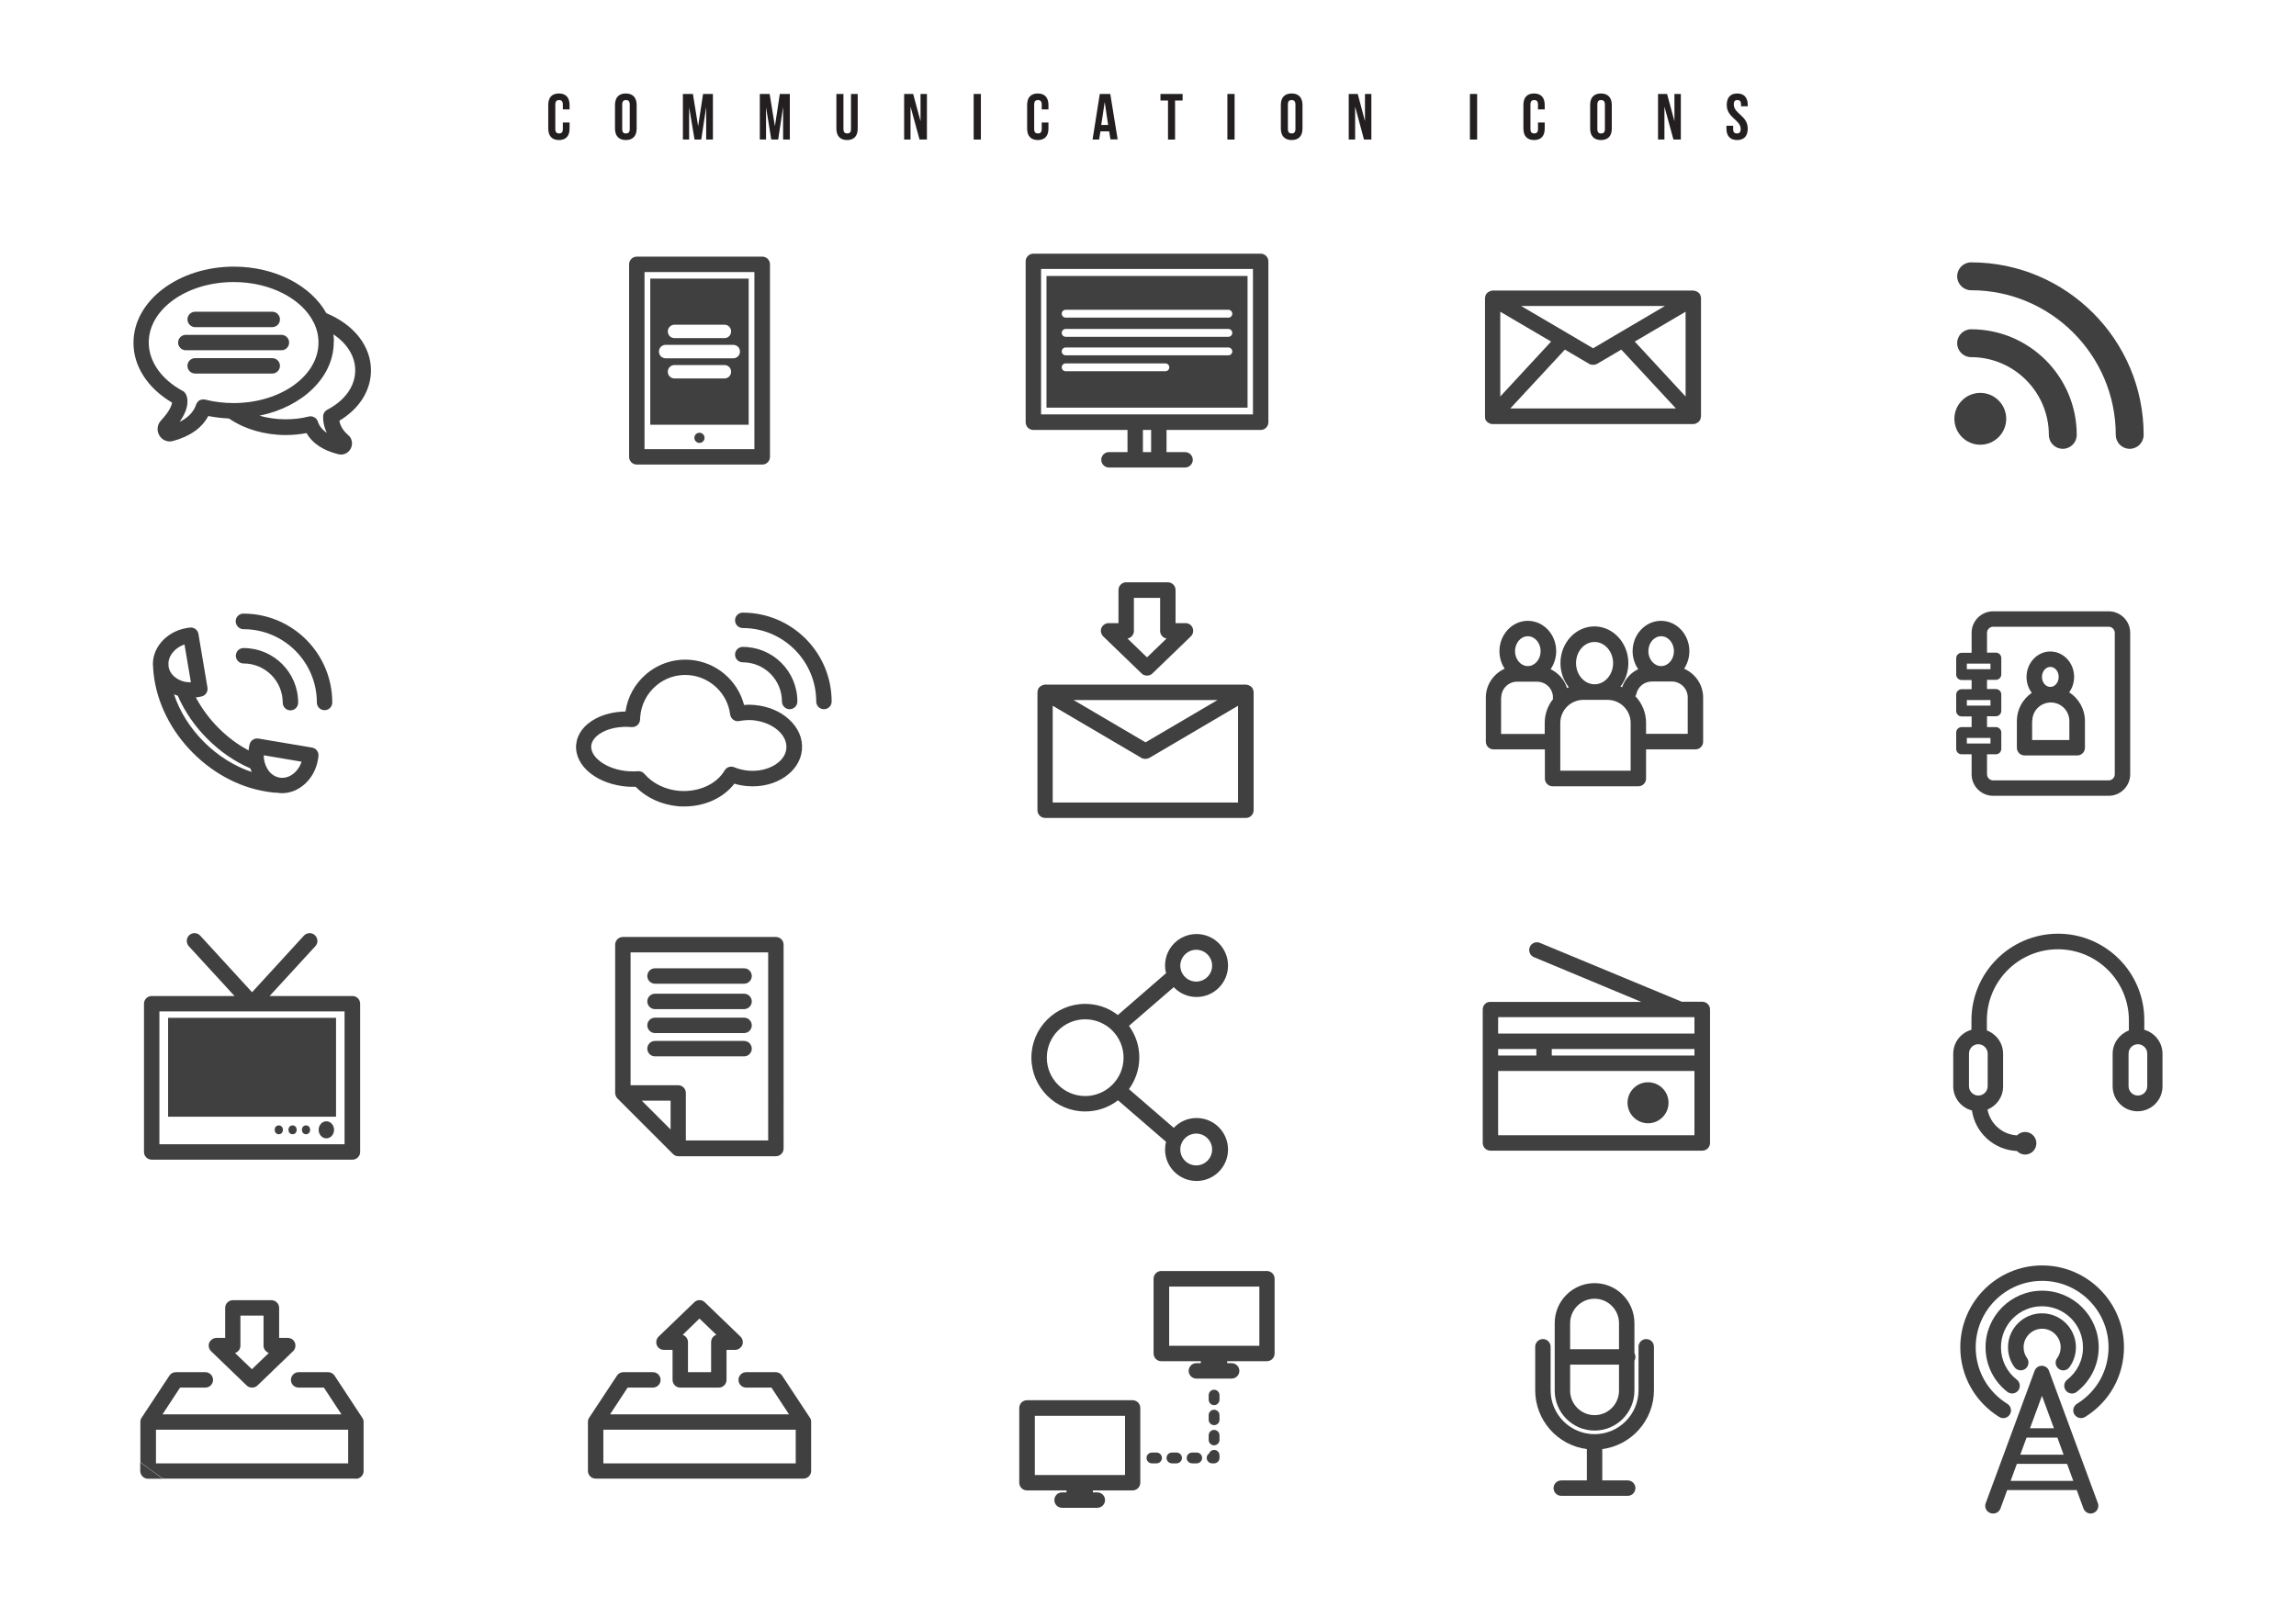 <?xml version="1.0" encoding="utf-8"?>
<!-- Generator: Adobe Illustrator 19.0.0, SVG Export Plug-In . SVG Version: 6.00 Build 0)  -->
<svg version="1.1" id="Layer_1" xmlns="http://www.w3.org/2000/svg" xmlns:xlink="http://www.w3.org/1999/xlink" x="0px" y="0px"
	 width="1400px" height="980px" viewBox="0 0 1400 980" enable-background="new 0 0 1400 980" xml:space="preserve">
<g id="XMLID_78_">
	<g id="XMLID_77_">
		<g id="XMLID_3_">
			<path id="XMLID_179_" fill="#404041" d="M104.9,245.5c-0.2,1.7-1.4,5.2-6.7,10.9c-2.4,2.5-2.8,6.2-1,9.2c1.4,2.3,3.8,3.6,6.3,3.6
				c0.7,0,1.4-0.1,2.1-0.3c10.3-2.8,17.6-8,21.4-15.2c4.1,0.8,8.3,1.3,12.6,1.5c9.5,6.5,21.8,10.1,34.7,10.1c4.3,0,8.5-0.4,12.6-1.2
				c3.5,6.2,10.1,10.6,19.4,12.9c0.5,0.1,1.1,0.2,1.6,0.2c2.5,0,4.8-1.4,6-3.7c1.4-2.8,0.8-6.2-1.6-8.2c-3.8-3.2-5-6.6-5.4-8.7
				c12.3-7.4,19.3-18.5,19.3-30.8c0-14.7-10.4-27.9-27.2-34.8c-9.3-16.7-31.1-28.4-56.4-28.4c-33.7,0-61.2,20.8-61.2,46.4
				C81.3,223.3,90.1,236.8,104.9,245.5z M203.3,203.9c8.4,5.6,13.3,13.5,13.3,21.9c0,9.6-6.1,18.3-16.9,24c-0.1,0-0.1,0.1-0.2,0.1
				c-0.2,0.1-0.4,0.2-0.5,0.3c-0.1,0.1-0.2,0.2-0.3,0.3c-0.1,0.1-0.2,0.2-0.4,0.4c-0.1,0.1-0.2,0.2-0.3,0.3
				c-0.1,0.1-0.2,0.3-0.3,0.4c-0.1,0.1-0.1,0.3-0.2,0.4c-0.1,0.1-0.1,0.3-0.2,0.4c-0.1,0.2-0.1,0.4-0.1,0.5c0,0.1-0.1,0.2-0.1,0.3
				c0,0,0,0.1,0,0.1c0,0,0,0,0,0c-0.1,0.8-0.4,5.4,2.2,10.7c-2.5-1.7-4.5-3.9-5.5-6.9c0-0.1-0.1-0.2-0.1-0.3
				c-0.1-0.2-0.1-0.3-0.2-0.4c-0.1-0.1-0.2-0.3-0.2-0.4c-0.1-0.1-0.2-0.3-0.3-0.4c-0.1-0.1-0.2-0.2-0.3-0.3
				c-0.1-0.1-0.2-0.2-0.3-0.3c-0.1-0.1-0.3-0.2-0.4-0.3c-0.1-0.1-0.2-0.2-0.4-0.2c-0.1-0.1-0.3-0.1-0.4-0.2
				c-0.1-0.1-0.3-0.1-0.4-0.2c-0.2-0.1-0.3-0.1-0.5-0.1c-0.1,0-0.3-0.1-0.4-0.1c-0.2,0-0.3,0-0.5,0c-0.1,0-0.3,0-0.4,0
				c-0.2,0-0.3,0-0.5,0.1c-0.1,0-0.2,0-0.3,0c-4.5,1.2-9.3,1.7-14.2,1.7c-5.5,0-10.9-0.8-15.8-2.2c26.1-5.3,45.3-23.4,45.3-44.8
				C203.7,207.2,203.5,205.5,203.3,203.9z M142.5,172c22.5,0,41.7,10.3,48.8,24.7c0,0,0,0,0,0c1.9,3.8,2.9,7.9,2.9,12.2
				c0,20.4-23.2,36.9-51.8,36.9c-5.9,0-11.7-0.7-17.2-2.1c-0.1,0-0.2,0-0.3,0c-0.2,0-0.3-0.1-0.5-0.1c-0.1,0-0.3,0-0.4,0
				c-0.2,0-0.3,0-0.5,0c-0.1,0-0.3,0-0.4,0.1c-0.2,0-0.3,0.1-0.5,0.1c-0.1,0-0.2,0.1-0.4,0.1c-0.2,0.1-0.3,0.1-0.5,0.2
				c-0.1,0.1-0.2,0.1-0.3,0.2c-0.1,0.1-0.3,0.2-0.4,0.3c-0.1,0.1-0.2,0.2-0.3,0.3c-0.1,0.1-0.2,0.2-0.3,0.4
				c-0.1,0.1-0.2,0.2-0.2,0.3c-0.1,0.1-0.2,0.3-0.3,0.4c-0.1,0.1-0.1,0.3-0.2,0.4c0,0.1-0.1,0.2-0.1,0.3c-1.5,4.5-4.9,8-10.1,10.6
				c6.9-9.7,4.6-15.6,3.8-17l0,0c0,0,0-0.1-0.1-0.1c-0.1-0.1-0.1-0.2-0.2-0.3c-0.1-0.1-0.2-0.3-0.3-0.4c-0.1-0.1-0.2-0.2-0.3-0.4
				c-0.1-0.1-0.2-0.2-0.3-0.3c-0.2-0.1-0.3-0.2-0.5-0.3c-0.1,0-0.1-0.1-0.2-0.1c-13-7-20.7-18-20.7-29.5
				C90.7,188.5,113.9,172,142.5,172z"/>
			<path id="XMLID_11_" fill="#404041" d="M119,199.5h47c2.6,0,4.7-2.1,4.7-4.7c0-2.6-2.1-4.7-4.7-4.7h-47c-2.6,0-4.7,2.1-4.7,4.7
				C114.3,197.3,116.4,199.5,119,199.5z"/>
			<path id="XMLID_14_" fill="#404041" d="M119,227.8h47c2.6,0,4.7-2.1,4.7-4.7c0-2.6-2.1-4.7-4.7-4.7h-47c-2.6,0-4.7,2.1-4.7,4.7
				C114.3,225.7,116.4,227.8,119,227.8z"/>
			<path id="XMLID_16_" fill="#404041" d="M113.3,213.6h58.3c2.6,0,4.7-2.1,4.7-4.7c0-2.6-2.1-4.7-4.7-4.7h-58.3
				c-2.6,0-4.7,2.1-4.7,4.7C108.6,211.5,110.7,213.6,113.3,213.6z"/>
		</g>
		<g id="XMLID_6_">
			<path id="XMLID_30_" fill="#404041" d="M464.8,283.3c2.6,0,4.7-2.1,4.7-4.7V161.2c0-2.6-2.1-4.7-4.7-4.7h-76.5
				c-2.6,0-4.7,2.1-4.7,4.7v117.4c0,2.6,2.1,4.7,4.7,4.7H464.8z M393,165.9h67v108h-67V165.9z"/>
			<path id="XMLID_176_" fill="#404041" d="M396.5,169.9V259h60v-89.1H396.5z M411.3,198h30.4c2.3,0,4.1,1.8,4.1,4.1
				c0,2.3-1.8,4.1-4.1,4.1h-30.4c-2.3,0-4.1-1.8-4.1-4.1C407.2,199.8,409.1,198,411.3,198z M441.7,230.8h-30.4
				c-2.3,0-4.1-1.8-4.1-4.1c0-2.3,1.8-4.1,4.1-4.1h30.4c2.3,0,4.1,1.8,4.1,4.1C445.8,229,444,230.8,441.7,230.8z M447.1,218.5h-41.2
				c-2.3,0-4.1-1.8-4.1-4.1c0-2.3,1.8-4.1,4.1-4.1h41.2c2.3,0,4.1,1.8,4.1,4.1C451.2,216.7,449.4,218.5,447.1,218.5z"/>
			<circle id="XMLID_22_" fill="#404041" cx="426.5" cy="267" r="3.1"/>
		</g>
		<g id="XMLID_48_">
			<path id="XMLID_185_" fill="#404041" d="M768.7,262.2c2.6,0,4.7-2.1,4.7-4.7v-98.1c0-2.6-2.1-4.7-4.7-4.7H630.1
				c-2.6,0-4.7,2.1-4.7,4.7v98.1c0,2.6,2.1,4.7,4.7,4.7h57.4v13.5h-11.3c-2.6,0-4.7,2.1-4.7,4.7c0,2.6,2.1,4.7,4.7,4.7h16h14.4h16
				c2.6,0,4.7-2.1,4.7-4.7c0-2.6-2.1-4.7-4.7-4.7h-11.3v-13.5H768.7z M701.9,275.7h-5v-13.5h5V275.7z M706.6,252.7h-14.4h-57.4
				v-88.7H764v88.7H706.6z"/>
			<path id="XMLID_187_" fill="#404041" d="M638.1,168.3v80.3h122.6v-80.3H638.1z M710.6,226.4h-60.8c-1.3,0-2.4-1.1-2.4-2.4
				c0-1.3,1.1-2.4,2.4-2.4h60.8c1.3,0,2.4,1.1,2.4,2.4C713,225.3,711.9,226.4,710.6,226.4z M749,216.7h-99.2c-1.3,0-2.4-1.1-2.4-2.4
				s1.1-2.4,2.4-2.4H749c1.3,0,2.4,1.1,2.4,2.4S750.3,216.7,749,216.7z M749,205.4h-99.2c-1.3,0-2.4-1.1-2.4-2.4s1.1-2.4,2.4-2.4
				H749c1.3,0,2.4,1.1,2.4,2.4S750.3,205.4,749,205.4z M749,193.7h-99.2c-1.3,0-2.4-1.1-2.4-2.4c0-1.3,1.1-2.4,2.4-2.4H749
				c1.3,0,2.4,1.1,2.4,2.4C751.4,192.7,750.3,193.7,749,193.7z"/>
		</g>
		<path id="XMLID_191_" fill="#404041" d="M905.5,254.8c0,0.2,0.1,0.3,0.1,0.5c0,0.1,0.1,0.3,0.1,0.4c0.1,0.1,0.1,0.3,0.2,0.4
			c0.1,0.1,0.1,0.3,0.2,0.4c0.1,0.1,0.2,0.2,0.3,0.3c0.1,0.1,0.2,0.3,0.3,0.4c0,0,0,0,0.1,0.1c0.1,0.1,0.2,0.1,0.3,0.2
			c0.1,0.1,0.2,0.2,0.4,0.3c0.1,0.1,0.3,0.2,0.4,0.2c0.1,0.1,0.2,0.1,0.4,0.2c0.2,0.1,0.3,0.1,0.5,0.2c0.1,0,0.2,0.1,0.3,0.1
			c0.3,0.1,0.6,0.1,0.9,0.1h0h0h122.5c0,0,0,0,0,0h0c0.3,0,0.6,0,0.9-0.1c0.1,0,0.2-0.1,0.3-0.1c0.2,0,0.4-0.1,0.5-0.2
			c0.1-0.1,0.2-0.1,0.4-0.2c0.1-0.1,0.3-0.1,0.4-0.2c0.1-0.1,0.2-0.2,0.4-0.3c0.1-0.1,0.2-0.1,0.3-0.2c0,0,0,0,0.1-0.1
			c0.1-0.1,0.2-0.3,0.3-0.4c0.1-0.1,0.2-0.2,0.3-0.3c0.1-0.1,0.2-0.3,0.2-0.4c0.1-0.1,0.2-0.3,0.2-0.4c0.1-0.1,0.1-0.3,0.1-0.4
			c0.1-0.2,0.1-0.3,0.1-0.5c0-0.1,0-0.3,0.1-0.4c0-0.2,0.1-0.4,0.1-0.5c0,0,0-0.1,0-0.1v-71.9c0-0.1,0-0.2,0-0.3
			c0-0.2,0-0.3-0.1-0.5c0-0.1-0.1-0.3-0.1-0.4c0-0.1-0.1-0.3-0.1-0.4c-0.1-0.2-0.1-0.3-0.2-0.5c0-0.1-0.1-0.2-0.1-0.3
			c0,0-0.1-0.1-0.1-0.1c-0.1-0.1-0.2-0.3-0.3-0.4c-0.1-0.1-0.2-0.2-0.3-0.3c-0.1-0.1-0.2-0.2-0.3-0.3c-0.1-0.1-0.2-0.2-0.4-0.3
			c-0.1-0.1-0.3-0.2-0.4-0.2c-0.1-0.1-0.3-0.2-0.4-0.2c-0.1-0.1-0.3-0.1-0.4-0.2c-0.1,0-0.3-0.1-0.4-0.1c-0.1,0-0.3,0-0.4-0.1
			c-0.2,0-0.3,0-0.5-0.1c0,0-0.1,0-0.1,0H910.1c0,0-0.1,0-0.1,0c-0.2,0-0.3,0-0.5,0.1c-0.1,0-0.3,0-0.4,0.1c-0.2,0-0.3,0.1-0.4,0.1
			c-0.1,0-0.3,0.1-0.4,0.2c-0.1,0.1-0.3,0.1-0.4,0.2c-0.1,0.1-0.3,0.1-0.4,0.2c-0.1,0.1-0.2,0.2-0.4,0.3c-0.1,0.1-0.2,0.2-0.3,0.3
			c-0.1,0.1-0.2,0.2-0.3,0.3c-0.1,0.1-0.2,0.3-0.3,0.4c0,0-0.1,0.1-0.1,0.1c0,0.1-0.1,0.2-0.1,0.3c-0.1,0.2-0.2,0.3-0.2,0.5
			c-0.1,0.1-0.1,0.3-0.1,0.4c0,0.1-0.1,0.3-0.1,0.4c0,0.2,0,0.3-0.1,0.5c0,0.1,0,0.2,0,0.3v71.9c0,0,0,0.1,0,0.1
			c0,0.2,0,0.4,0.1,0.5C905.5,254.5,905.5,254.7,905.5,254.8z M920.9,249.1l33.3-35.9l14.8,8.7c0.7,0.4,1.6,0.6,2.4,0.6
			c0.8,0,1.6-0.2,2.4-0.6l14.8-8.7l33.3,35.9H920.9z M1027.8,241.8l-31-33.5l31-18.2V241.8z M1015.2,186.6L987,203.2c0,0,0,0,0,0
			l-15.6,9.2l-15.6-9.2c0,0,0,0,0,0l-28.3-16.6H1015.2z M914.8,190.1l31,18.2l-31,33.5V190.1z"/>
		<g id="XMLID_52_">
			<path id="XMLID_23_" fill="#404041" d="M1249.3,265.2c0,4.7,3.8,8.5,8.5,8.5s8.5-3.8,8.5-8.5c0-35.5-28.9-64.4-64.4-64.4
				c-4.7,0-8.5,3.8-8.5,8.5c0,4.7,3.8,8.5,8.5,8.5C1228,217.8,1249.3,239.1,1249.3,265.2z"/>
			<path id="XMLID_31_" fill="#404041" d="M1290.1,265.2c0,4.7,3.8,8.5,8.5,8.5c4.7,0,8.5-3.8,8.5-8.5c0-58-47.2-105.2-105.2-105.2
				c-4.7,0-8.5,3.8-8.5,8.5s3.8,8.5,8.5,8.5C1250.5,177,1290.1,216.6,1290.1,265.2z"/>
			<circle id="XMLID_32_" fill="#404041" cx="1207.5" cy="255.4" r="15.8"/>
		</g>
		<g id="XMLID_85_">
			<path id="XMLID_195_" fill="#404041" d="M93.7,411.2c2,17.4,10.5,34.5,24,48c13.5,13.5,30.5,22,48,24c0.7,0.1,1.5,0.2,2.2,0.2
				c0.1,0,0.3,0,0.4,0c0.1,0,0.3,0,0.4,0c0,0,0.1,0,0.1,0c1.1,0.2,2.1,0.3,3.2,0.3c10.4,0,19.9-8.6,21.9-20.6
				c0.1-0.7,0.2-1.3,0.3-2.1c0.2-2.5-1.5-4.7-3.9-5.1l-32.7-5.5c-2.4-0.4-4.8,1.1-5.4,3.5c-0.2,0.7-0.3,1.4-0.4,2
				c-0.1,0.6-0.1,1.1-0.2,1.7c-6.7-3.5-12.8-8.1-18.4-13.7c-5.5-5.5-10.2-11.9-13.8-18.6c0.5-0.1,1-0.1,1.6-0.2
				c0.7-0.1,1.3-0.3,2-0.4c2.4-0.6,3.9-2.9,3.5-5.4l-5.5-32.7c-0.4-2.4-2.6-4.1-5.1-3.9c-0.7,0.1-1.4,0.2-2.1,0.3
				c-12.9,2.2-21.9,13-20.4,24.4C93.4,408.7,93.6,410,93.7,411.2z M183.9,464.5c-2.2,6.5-7.8,10.7-13.5,9.7c-3-0.5-5.6-2.4-7.4-5.4
				c-1.4-2.4-2.2-5.3-2.2-8.2L183.9,464.5z M126.5,450.6c7.7,7.7,16.5,13.8,26.2,18c0.2,0.8,0.5,1.5,0.8,2.2
				c-10.6-3.6-20.6-9.8-29.1-18.3c-8.5-8.5-14.8-18.5-18.3-29.1c0.8,0.3,1.5,0.6,2.3,0.9C112.6,433.9,118.8,443,126.5,450.6z
				 M112.5,393l3.9,23.1c-1.2,0-2.3-0.1-3.5-0.3c0,0-0.1,0-0.1,0c-1.7-0.4-3.2-1-4.6-1.8c-3-1.8-4.9-4.4-5.4-7.4
				c0-0.9-0.1-1.7-0.1-2.5C103.1,399.3,107,394.9,112.5,393z"/>
			<path id="XMLID_33_" fill="#404041" d="M148.5,404.6c13.2,0,23.9,10.7,23.9,23.9c0,2.6,2.1,4.7,4.7,4.7c2.6,0,4.7-2.1,4.7-4.7
				c0-18.4-14.9-33.3-33.3-33.3c-2.6,0-4.7,2.1-4.7,4.7C143.8,402.5,145.9,404.6,148.5,404.6z"/>
			<path id="XMLID_47_" fill="#404041" d="M148.5,383.7c24.7,0,44.7,20.1,44.7,44.7c0,2.6,2.1,4.7,4.7,4.7c2.6,0,4.7-2.1,4.7-4.7
				c0-29.9-24.3-54.2-54.2-54.2c-2.6,0-4.7,2.1-4.7,4.7C143.8,381.6,145.9,383.7,148.5,383.7z"/>
		</g>
		<g id="XMLID_60_">
			<path id="XMLID_61_" fill="#404041" d="M453.7,429.9c-3.9-15-17-26.2-32.8-27.5c-9.8-0.8-19.4,2.3-26.9,8.7
				c-6.9,5.9-11.3,13.9-12.6,22.8c-6.7,0.1-13.1,1.6-18.3,4.4c-7.1,3.8-11.2,9.4-11.8,15.9c-0.5,6.5,2.7,12.8,9,17.6
				c5.7,4.4,13.5,7.2,22,7.9c1.7,0.1,3.5,0.2,5.3,0.1c6.6,6.8,15.9,11,26.1,11.9c1.2,0.1,2.4,0.1,3.6,0.1c12.4,0,23.8-5.2,30.5-13.9
				c2.6,0.8,5.3,1.3,8,1.5c17.2,1.4,32-8.6,33.2-22.2c0.6-6.9-2.3-13.5-8.1-18.7c-5.4-4.9-12.9-7.9-21-8.6h0
				C457.8,429.7,455.7,429.7,453.7,429.9z M474.5,445.5c3.6,3.2,5.3,7.1,5,10.9c-0.7,8.3-11.2,14.5-23,13.6c-3.1-0.3-6.1-1-8.8-2.1
				c-2.2-0.9-4.7-0.1-5.9,2c-4.9,8.4-16,13.3-27.5,12.4c-8.6-0.7-16.3-4.5-21.3-10.3c-0.9-1.1-2.2-1.7-3.6-1.7c-0.1,0-0.2,0-0.4,0
				c-2,0.2-4.1,0.1-6.1,0c-6.5-0.5-12.7-2.7-17-6c-2.2-1.7-5.7-5.1-5.4-9.4c0.4-4.3,4.4-7.1,6.8-8.4c4.7-2.5,11.2-3.7,17.8-3.1
				c1.3,0.1,2.6-0.3,3.6-1.2c1-0.9,1.5-2.1,1.6-3.4c0-0.7,0-1.3,0.1-1.8c0.6-7.3,4-14,9.6-18.8c5.6-4.8,12.7-7.1,20.1-6.5
				c12.9,1.1,23.5,11.1,25.1,24c0.2,1.3,0.9,2.5,1.9,3.2c1.1,0.8,2.4,1.1,3.7,0.8c2.7-0.5,5.4-0.7,8.2-0.5h0
				C465.1,439.8,470.6,442,474.5,445.5z"/>
			<path id="XMLID_49_" fill="#404041" d="M476.8,427.8c0,2.6,2.1,4.7,4.7,4.7c2.6,0,4.7-2.1,4.7-4.7c0-18.4-14.9-33.3-33.3-33.3
				c-2.6,0-4.7,2.1-4.7,4.7c0,2.6,2.1,4.7,4.7,4.7C466.1,403.9,476.8,414.6,476.8,427.8z"/>
			<path id="XMLID_51_" fill="#404041" d="M497.7,427.8c0,2.6,2.1,4.7,4.7,4.7c2.6,0,4.7-2.1,4.7-4.7c0-29.9-24.3-54.2-54.2-54.2
				c-2.6,0-4.7,2.1-4.7,4.7c0,2.6,2.1,4.7,4.7,4.7C477.6,383,497.7,403.1,497.7,427.8z"/>
		</g>
		<g id="XMLID_74_">
			<path id="XMLID_70_" fill="#404041" d="M759.7,498.8c2.6,0,4.7-2.1,4.7-4.7v-71.9c0-0.1,0-0.2,0-0.3c0-0.2,0-0.3-0.1-0.5
				c0-0.2-0.1-0.3-0.1-0.4c0-0.1-0.1-0.3-0.1-0.4c-0.1-0.2-0.1-0.3-0.2-0.5c0-0.1-0.1-0.2-0.1-0.3c0,0-0.1-0.1-0.1-0.1
				c-0.1-0.1-0.2-0.3-0.3-0.4c-0.1-0.1-0.2-0.2-0.3-0.3c-0.1-0.1-0.2-0.2-0.3-0.3c-0.1-0.1-0.2-0.2-0.4-0.3
				c-0.1-0.1-0.3-0.2-0.4-0.2c-0.1-0.1-0.3-0.2-0.4-0.2c-0.1-0.1-0.3-0.1-0.4-0.2c-0.1,0-0.3-0.1-0.4-0.1c-0.1,0-0.3,0-0.4-0.1
				c-0.2,0-0.3,0-0.5-0.1c0,0-0.1,0-0.1,0H637.2c0,0-0.1,0-0.1,0c-0.2,0-0.3,0-0.5,0.1c-0.1,0-0.3,0-0.4,0.1c-0.2,0-0.3,0.1-0.4,0.1
				c-0.1,0-0.3,0.1-0.4,0.2c-0.1,0.1-0.3,0.1-0.4,0.2c-0.1,0.1-0.3,0.1-0.4,0.2c-0.1,0.1-0.2,0.2-0.4,0.3c-0.1,0.1-0.2,0.2-0.3,0.3
				c-0.1,0.1-0.2,0.2-0.3,0.3c-0.1,0.1-0.2,0.3-0.3,0.4c0,0-0.1,0.1-0.1,0.1c0,0.1-0.1,0.2-0.1,0.3c-0.1,0.2-0.2,0.3-0.2,0.5
				c-0.1,0.1-0.1,0.3-0.1,0.4c0,0.1-0.1,0.3-0.1,0.4c0,0.2,0,0.3-0.1,0.5c0,0.1,0,0.2,0,0.3v71.9c0,2.6,2.1,4.7,4.7,4.7H759.7z
				 M742.4,426.9l-43.9,25.8l-43.9-25.8H742.4z M641.9,430.4l54.1,31.8c0.7,0.4,1.6,0.6,2.4,0.6c0.8,0,1.6-0.2,2.4-0.6l54.1-31.8v59
				h-113V430.4z"/>
			<path id="XMLID_86_" fill="#404041" d="M712.1,355.1h-25.4c-2.6,0-4.7,2.1-4.7,4.7v20.2h-6c-1.9,0-3.6,1.2-4.4,2.9
				c-0.7,1.8-0.3,3.8,1.1,5.2l23.4,22.6c0.9,0.9,2.1,1.3,3.3,1.3c1.2,0,2.4-0.4,3.3-1.3l23.4-22.6c1.4-1.3,1.8-3.4,1.1-5.2
				c-0.7-1.8-2.4-2.9-4.4-2.9h-6v-20.2C716.8,357.2,714.7,355.1,712.1,355.1z M699.4,400.9l-11.9-11.5c2.2-0.4,3.9-2.3,3.9-4.6
				v-20.2h16v20.2c0,2.3,1.7,4.2,3.9,4.6L699.4,400.9z"/>
		</g>
		<path id="XMLID_198_" fill="#404041" d="M906,425.4v26.9c0,2.6,2.1,4.7,4.7,4.7H942v17.8c0,2.6,2.1,4.7,4.7,4.7H999
			c2.6,0,4.7-2.1,4.7-4.7V457h30.1c2.6,0,4.7-2.1,4.7-4.7v-26.9c0-7.9-4.8-14.6-11.6-17.6c2-3,3.2-6.7,3.2-10.7
			c0-10.2-7.7-18.5-17.3-18.5c-9.5,0-17.3,8.3-17.3,18.5c0,4.1,1.3,7.9,3.4,11c-4.6,2.2-8.1,6.1-9.8,11c-0.3-0.1-0.7-0.3-1-0.4
			c3-3.9,4.8-8.9,4.8-14.3c0-12.3-9.3-22.4-20.7-22.4c-11.4,0-20.7,10-20.7,22.4c0,5.6,1.9,10.7,5.1,14.7c-0.4,0.2-0.8,0.3-1.1,0.5
			c-1.6-5.2-5.3-9.2-10-11.5c2.1-3.1,3.4-6.9,3.4-11c0-10.2-7.7-18.5-17.3-18.5c-9.5,0-17.3,8.3-17.3,18.5c0,4,1.2,7.7,3.2,10.7
			C910.8,410.8,906,417.5,906,425.4z M1012.9,388c4.3,0,7.8,4.1,7.8,9.1s-3.5,9.1-7.8,9.1c-4.3,0-7.8-4.1-7.8-9.1
			S1008.6,388,1012.9,388z M997.8,423.1c1-4.4,4.9-7.5,9.5-7.5h12.1c5.4,0,9.7,4.4,9.7,9.7v22.2h-25.4v-6.7c0-6.3-2.5-12-6.5-16.2
			C997.4,424.2,997.7,423.7,997.8,423.1z M972.3,391.5c6.2,0,11.3,5.8,11.3,12.9s-5.1,12.9-11.3,12.9c-6.2,0-11.3-5.8-11.3-12.9
			S966,391.5,972.3,391.5z M951.4,440.9c0-7.8,6.3-14.1,14.1-14.1h14.7c7.8,0,14.1,6.3,14.1,14.1V470h-42.9V440.9z M931.6,388
			c4.3,0,7.8,4.1,7.8,9.1s-3.5,9.1-7.8,9.1c-4.3,0-7.8-4.1-7.8-9.1S927.3,388,931.6,388z M915.4,425.4c0-5.4,4.4-9.7,9.7-9.7h12.1
			c4.6,0,8.5,3.1,9.5,7.5c0.2,0.7,0.2,1.5,0.2,2.2c0,0.3,0,0.6,0.1,0.9c-3.2,4-5.1,9.1-5.1,14.6v6.7h-26.6V425.4z"/>
		<g id="XMLID_58_">
			<path id="XMLID_109_" fill="#404041" d="M1202.2,443.4h-6.1c-1.8,0-3.3,1.5-3.3,3.3v10c0,1.8,1.5,3.3,3.3,3.3h6.1v12.2
				c0,7.2,5.9,13.1,13.1,13.1h70.5c7.2,0,13.1-5.9,13.1-13.1v-86.3c0-7.2-5.9-13.1-13.1-13.1h-70.5c-7.2,0-13.1,5.9-13.1,13.1v12.2
				h-6.1c-1.8,0-3.3,1.5-3.3,3.3v10c0,1.8,1.5,3.3,3.3,3.3h6.1v5.6h-6.1c-1.8,0-3.3,1.5-3.3,3.3v10c0,1.8,1.5,3.3,3.3,3.3h6.2
				c0,0.2-0.1,0.4-0.1,0.7V443.4z M1211.6,385.9c0-2,1.7-3.7,3.7-3.7h70.5c2,0,3.7,1.7,3.7,3.7v86.3c0,2-1.7,3.7-3.7,3.7h-70.5
				c-2,0-3.7-1.7-3.7-3.7V460h5.4c1.8,0,3.3-1.5,3.3-3.3v-10c0-1.8-1.5-3.3-3.3-3.3h-5.4v-5.9c0-0.2,0-0.5-0.1-0.7h5.5
				c1.8,0,3.3-1.5,3.3-3.3v-10c0-1.8-1.5-3.3-3.3-3.3h-5.4v-5.6h5.4c1.8,0,3.3-1.5,3.3-3.3v-10c0-1.8-1.5-3.3-3.3-3.3h-5.4V385.9z
				 M1199.3,408.1v-3.4h14.4v3.4H1199.3z M1199.3,430.3v-3.4h14.4v3.4H1199.3z M1213.7,450v3.4h-14.4V450H1213.7z"/>
			<path id="XMLID_104_" fill="#404041" d="M1229.8,439.7V456c0,2.6,2.1,4.7,4.7,4.7h32.1c2.6,0,4.7-2.1,4.7-4.7v-16.3
				c0-7.3-3.8-13.8-9.6-17.5c1.9-2.6,3-5.9,3-9.4c0-8.6-6.5-15.5-14.5-15.5s-14.5,7-14.5,15.5c0,3.7,1.2,7.1,3.2,9.7
				C1233.4,426.3,1229.8,432.6,1229.8,439.7z M1250.2,406.7c2.8,0,5.1,2.7,5.1,6.1c0,3.4-2.3,6.1-5.1,6.1s-5.1-2.7-5.1-6.1
				C1245.1,409.5,1247.4,406.7,1250.2,406.7z M1239.2,439.7c0-6.3,5.1-11.3,11.3-11.3c6.3,0,11.3,5.1,11.3,11.3v11.6h-22.7V439.7z"
				/>
		</g>
		<g id="XMLID_87_">
			<path id="XMLID_80_" fill="#404041" d="M92.5,707.2h122.4c2.6,0,4.7-2.1,4.7-4.7v-90.4c0-2.6-2.1-4.7-4.7-4.7h-50.5l27.9-30.4
				c1.8-1.9,1.6-4.9-0.3-6.7c-1.9-1.8-4.9-1.6-6.7,0.3l-31.6,34.5l-31.6-34.5c-1.8-1.9-4.7-2.1-6.7-0.3c-1.9,1.8-2,4.7-0.3,6.7
				l27.9,30.4H92.5c-2.6,0-4.7,2.1-4.7,4.7v90.4C87.8,705.1,89.9,707.2,92.5,707.2z M97.2,616.8h112.9v81H97.2V616.8z"/>
			<rect id="XMLID_56_" x="102.5" y="620.7" fill="#404041" width="102.4" height="60.3"/>
			<ellipse id="XMLID_57_" fill="#404041" cx="199" cy="689" rx="4.7" ry="5.2"/>
			<ellipse id="XMLID_59_" fill="#404041" cx="186.6" cy="689" rx="2.5" ry="2.7"/>
			<ellipse id="XMLID_68_" fill="#404041" cx="178.4" cy="689" rx="2.5" ry="2.7"/>
			<ellipse id="XMLID_73_" fill="#404041" cx="170" cy="689" rx="2.5" ry="2.7"/>
		</g>
		<g id="XMLID_89_">
			<path id="XMLID_107_" fill="#404041" d="M375.3,667.6c0.1,0.2,0.1,0.5,0.2,0.7c0,0.1,0.1,0.2,0.1,0.3c0.1,0.2,0.2,0.3,0.3,0.5
				c0,0.1,0.1,0.1,0.1,0.2c0.2,0.2,0.3,0.4,0.5,0.6c0,0,0,0,0,0l33.7,33.7c0.2,0.2,0.5,0.4,0.7,0.6c0.1,0.1,0.2,0.1,0.3,0.2
				c0.2,0.1,0.3,0.2,0.5,0.3c0.1,0.1,0.3,0.1,0.4,0.1c0.2,0.1,0.3,0.1,0.5,0.2c0.3,0.1,0.6,0.1,0.9,0.1c0,0,0,0,0,0h59.6
				c2.6,0,4.7-2.1,4.7-4.7V576.1c0-2.6-2.1-4.7-4.7-4.7h-93.3c-2.6,0-4.7,2.1-4.7,4.7v90.4c0,0,0,0.1,0,0.1c0,0.3,0,0.6,0.1,0.8
				C375.3,667.5,375.3,667.5,375.3,667.6z M408.9,688.8l-17.6-17.6h17.6V688.8z M384.6,580.8h83.8v114.7h-50.2v-29
				c0-2.6-2.1-4.7-4.7-4.7h-29V580.8z"/>
			<path id="XMLID_84_" fill="#404041" d="M453.7,599.9c2.6,0,4.7-2.1,4.7-4.7s-2.1-4.7-4.7-4.7h-54.3c-2.6,0-4.7,2.1-4.7,4.7
				s2.1,4.7,4.7,4.7H453.7z"/>
			<path id="XMLID_88_" fill="#404041" d="M453.7,615.4c2.6,0,4.7-2.1,4.7-4.7s-2.1-4.7-4.7-4.7h-54.3c-2.6,0-4.7,2.1-4.7,4.7
				s2.1,4.7,4.7,4.7H453.7z"/>
			<path id="XMLID_91_" fill="#404041" d="M453.7,630c2.6,0,4.7-2.1,4.7-4.7s-2.1-4.7-4.7-4.7h-54.3c-2.6,0-4.7,2.1-4.7,4.7
				s2.1,4.7,4.7,4.7H453.7z"/>
			<path id="XMLID_100_" fill="#404041" d="M453.7,644.2c2.6,0,4.7-2.1,4.7-4.7s-2.1-4.7-4.7-4.7h-54.3c-2.6,0-4.7,2.1-4.7,4.7
				s2.1,4.7,4.7,4.7H453.7z"/>
		</g>
		<path id="XMLID_119_" fill="#404041" d="M661.7,612.2c-18.1,0-32.8,14.7-32.8,32.8c0,18.1,14.7,32.8,32.8,32.8
			c7.5,0,14.4-2.5,20-6.8l29.3,25.3c-0.4,1.5-0.6,3.1-0.6,4.7c0,10.6,8.6,19.2,19.2,19.2c10.6,0,19.2-8.6,19.2-19.2
			s-8.6-19.2-19.2-19.2c-5.5,0-10.4,2.3-13.9,6l-27.3-23.6c3.9-5.4,6.3-12.1,6.3-19.3c0-7.2-2.3-13.8-6.3-19.3l27.3-23.6
			c3.5,3.7,8.4,6,13.9,6c10.6,0,19.2-8.6,19.2-19.2c0-10.6-8.6-19.2-19.2-19.2c-10.6,0-19.2,8.6-19.2,19.2c0,1.6,0.2,3.2,0.6,4.7
			L681.6,619C676.1,614.7,669.2,612.2,661.7,612.2z M729.4,691.3c5.4,0,9.7,4.4,9.7,9.7c0,5.4-4.4,9.7-9.7,9.7
			c-5.4,0-9.7-4.4-9.7-9.7C719.7,695.6,724.1,691.3,729.4,691.3z M729.4,579.2c5.4,0,9.7,4.4,9.7,9.7c0,5.4-4.4,9.7-9.7,9.7
			c-5.4,0-9.7-4.4-9.7-9.7C719.7,583.6,724.1,579.2,729.4,579.2z M661.7,668.4c-12.9,0-23.4-10.5-23.4-23.4s10.5-23.4,23.4-23.4
			s23.4,10.5,23.4,23.4S674.6,668.4,661.7,668.4z"/>
		<g id="XMLID_92_">
			<path id="XMLID_131_" fill="#404041" d="M904.1,615.6V635v13.4V697c0,2.6,2.1,4.7,4.7,4.7h129.2c2.6,0,4.7-2.1,4.7-4.7v-48.6V635
				v-19.4c0-2.6-2.1-4.7-4.7-4.7h-12.5L939,575c-2.4-1-5.2,0.1-6.2,2.5c-1,2.4,0.1,5.2,2.5,6.2l65.5,27.3h-92.2
				C906.2,610.9,904.1,613,904.1,615.6z M1033.2,643.7h-87v-4h87V643.7z M913.5,620.3h119.7v10H913.5V620.3z M913.5,639.7h23.3v4
				h-23.3V639.7z M913.5,653.1h119.7v39.2H913.5V653.1z"/>
			<circle id="XMLID_103_" fill="#404041" cx="1004.9" cy="672.5" r="12.5"/>
		</g>
		<path id="XMLID_129_" fill="#404041" d="M1254.9,569.4c-29.1,0-52.8,23.7-52.8,52.8v5.8c-6.4,1.8-11.1,7.6-11.1,14.6v19.9
			c0,7,4.8,13,11.4,14.7c2,13.6,13.4,24.1,27.4,24.7c1.3,1.3,3,2.2,5,2.2c3.8,0,6.9-3.1,6.9-6.9c0-3.8-3.1-6.9-6.9-6.9
			c-1.9,0-3.7,0.8-4.9,2.1c-9-0.5-16.4-7.1-18-15.8c5.6-2.2,9.5-7.7,9.5-14.1v-19.9c0-6.5-4.1-12-9.9-14.2v-6.2
			c0-23.9,19.4-43.3,43.3-43.3c23.9,0,43.3,19.4,43.3,43.3v6.2c-5.7,2.2-9.9,7.7-9.9,14.2v19.9c0,8.4,6.8,15.2,15.2,15.2
			c8.4,0,15.2-6.8,15.2-15.2v-19.9c0-6.9-4.7-12.8-11.1-14.6v-5.8C1307.6,593.1,1284,569.4,1254.9,569.4z M1212,642.5v19.9
			c0,3.2-2.6,5.7-5.7,5.7s-5.7-2.6-5.7-5.7v-19.9c0-3.2,2.6-5.7,5.7-5.7S1212,639.4,1212,642.5z M1309.3,642.5v19.9
			c0,3.2-2.6,5.7-5.7,5.7c-3.2,0-5.7-2.6-5.7-5.7v-19.9c0-3.2,2.6-5.7,5.7-5.7C1306.7,636.8,1309.3,639.4,1309.3,642.5z"/>
		<g id="XMLID_4_">
			<path id="XMLID_93_" fill="#404041" d="M940.8,816.6c-2.6,0-4.7,2.1-4.7,4.7v26.5c0,18.4,13.7,33.6,31.5,35.9v19.1H952
				c-2.6,0-4.7,2.1-4.7,4.7s2.1,4.7,4.7,4.7h40.5c2.6,0,4.7-2.1,4.7-4.7s-2.1-4.7-4.7-4.7H977v-19.1c17.7-2.3,31.5-17.5,31.5-35.9
				v-26.5c0-2.6-2.1-4.7-4.7-4.7s-4.7,2.1-4.7,4.7v26.5c0,14.8-12,26.8-26.8,26.8s-26.8-12-26.8-26.8v-26.5
				C945.5,818.7,943.4,816.6,940.8,816.6z"/>
			<path id="XMLID_127_" fill="#404041" d="M972.3,782.5c-13.4,0-24.3,10.9-24.3,24.3v41.3c0,13.4,10.9,24.3,24.3,24.3
				s24.3-10.9,24.3-24.3v-18.3c0.4-0.7,0.6-1.5,0.6-2.3s-0.2-1.6-0.6-2.3v-18.3C996.6,793.4,985.7,782.5,972.3,782.5z M987.2,848.1
				c0,8.2-6.7,14.9-14.9,14.9c-8.2,0-14.9-6.7-14.9-14.9v-15.9h29.8V848.1z M987.2,822.8h-29.8v-15.9c0-8.2,6.7-14.9,14.9-14.9
				c8.2,0,14.9,6.7,14.9,14.9V822.8z"/>
		</g>
		<g id="XMLID_5_">
			<path id="XMLID_95_" fill="#404041" d="M1255.4,834.8c0.8,0.6,1.8,0.9,2.7,0.9c1.5,0,2.9-0.7,3.8-2c2.5-3.5,3.9-7.7,3.9-12.1
				c0-11.4-9.3-20.7-20.7-20.7c-11.4,0-20.7,9.3-20.7,20.7c0,4.4,1.3,8.5,3.9,12.1c1.5,2.1,4.5,2.6,6.6,1.1c2.1-1.5,2.6-4.5,1.1-6.6
				c-1.4-1.9-2.1-4.2-2.1-6.6c0-6.2,5.1-11.3,11.3-11.3c6.2,0,11.3,5.1,11.3,11.3c0,2.4-0.7,4.7-2.1,6.6
				C1252.8,830.3,1253.2,833.2,1255.4,834.8z"/>
			<path id="XMLID_144_" fill="#404041" d="M1219.8,919.9l4.1-11.2h42.4l4.1,11.2c0.7,1.9,2.5,3.1,4.4,3.1c0.5,0,1.1-0.1,1.6-0.3
				c2.4-0.9,3.7-3.6,2.8-6l-29.8-80.7c-0.7-1.9-2.4-3.1-4.4-3.1c-2,0-3.7,1.2-4.4,3.1l-29.8,80.7c-0.9,2.4,0.3,5.1,2.8,6
				C1216.2,923.6,1218.9,922.4,1219.8,919.9z M1245.1,851.2l7.3,19.8h-14.6L1245.1,851.2z M1235.7,876.7h18.8l3.8,10.4h-26.4
				L1235.7,876.7z M1229.8,892.7h30.6l3.8,10.4H1226L1229.8,892.7z"/>
			<path id="XMLID_39_" fill="#404041" d="M1260.5,841.4c-2.1,1.6-2.4,4.6-0.8,6.6c0.9,1.2,2.3,1.8,3.7,1.8c1,0,2-0.3,2.9-1
				c8.5-6.6,13.4-16.5,13.4-27.2c0-19-15.5-34.5-34.5-34.5s-34.5,15.5-34.5,34.5c0,10.7,4.9,20.7,13.3,27.2c2.1,1.6,5,1.2,6.6-0.8
				c1.6-2.1,1.2-5-0.8-6.6c-6.2-4.8-9.7-12-9.7-19.8c0-13.8,11.2-25,25-25c13.8,0,25,11.2,25,25
				C1270.2,829.4,1266.6,836.6,1260.5,841.4z"/>
			<path id="XMLID_34_" fill="#404041" d="M1266.4,856.1c-2.2,1.4-2.9,4.3-1.5,6.5c0.9,1.4,2.4,2.2,4,2.2c0.8,0,1.7-0.2,2.5-0.7
				c14.9-9.2,23.7-25.1,23.7-42.5c0-27.5-22.4-49.9-49.9-49.9c-27.5,0-49.9,22.4-49.9,49.9c0,17.4,8.9,33.3,23.7,42.5
				c2.2,1.4,5.1,0.7,6.5-1.5c1.4-2.2,0.7-5.1-1.5-6.5c-12.1-7.5-19.3-20.3-19.3-34.5c0-22.3,18.2-40.5,40.5-40.5
				c22.3,0,40.5,18.2,40.5,40.5C1285.7,835.8,1278.5,848.7,1266.4,856.1z"/>
		</g>
		<g id="XMLID_7_">
			<path id="XMLID_43_" fill="#404041" d="M90.3,901.8h9c-4.6-3.3-9.2-6.6-13.8-10v5.3C85.6,899.7,87.7,901.8,90.3,901.8z"/>
			<path id="XMLID_115_" fill="#404041" d="M217,901.8c2.6,0,4.7-2.1,4.7-4.7v-29.9c0,0,0,0,0-0.1c0-0.3,0-0.6-0.1-0.8
				c0-0.1,0-0.1,0-0.2c0-0.2-0.1-0.4-0.2-0.6c0-0.1-0.1-0.1-0.1-0.2c-0.1-0.2-0.2-0.5-0.4-0.7l0,0c0,0,0,0,0,0L204,838.9
				c-0.9-1.3-2.3-2.1-3.9-2.1h-18c-2.6,0-4.7,2.1-4.7,4.7s2.1,4.7,4.7,4.7h15.4l10.7,16.3H99.1l10.7-16.3h15.4
				c2.6,0,4.7-2.1,4.7-4.7s-2.1-4.7-4.7-4.7h-18c-1.6,0-3.1,0.8-3.9,2.1l-16.9,25.6c0,0,0,0,0,0l0,0c-0.1,0.2-0.3,0.4-0.4,0.7
				c0,0.1-0.1,0.1-0.1,0.2c-0.1,0.2-0.1,0.4-0.2,0.6c0,0.1,0,0.1,0,0.2c-0.1,0.3-0.1,0.5-0.1,0.8c0,0,0,0,0,0.1v24.6
				c4.6,3.4,9.1,6.7,13.8,10H217z M95.1,871.9h117.2v20.5H95.1V871.9z"/>
			<path id="XMLID_136_" fill="#404041" d="M150.4,844.9c0.9,0.9,2.1,1.3,3.3,1.3s2.4-0.4,3.3-1.3l21.7-20.9
				c1.4-1.3,1.8-3.4,1.1-5.2c-0.7-1.8-2.4-2.9-4.4-2.9h-5.2v-18.3c0-2.6-2.1-4.7-4.7-4.7h-23.5c-2.6,0-4.7,2.1-4.7,4.7v18.3H132
				c-1.9,0-3.6,1.2-4.4,2.9c-0.7,1.8-0.3,3.8,1.1,5.2L150.4,844.9z M146.6,820.6v-18.3h14.1v18.3c0,2.1,1.4,3.8,3.2,4.5l-10.3,9.9
				l-10.3-9.9C145.3,824.5,146.6,822.7,146.6,820.6z"/>
		</g>
		<g id="XMLID_8_">
			<path id="XMLID_102_" fill="#404041" d="M398.1,846.2c2.6,0,4.7-2.1,4.7-4.7s-2.1-4.7-4.7-4.7h-18c-1.6,0-3.1,0.8-3.9,2.1
				l-16.9,25.6c0,0,0,0,0,0l0,0c-0.1,0.2-0.3,0.4-0.4,0.7c0,0.1-0.1,0.1-0.1,0.2c-0.1,0.2-0.1,0.4-0.2,0.6c0,0.1,0,0.1,0,0.2
				c-0.1,0.3-0.1,0.5-0.1,0.8c0,0,0,0,0,0.1v29.9c0,2.6,2.1,4.7,4.7,4.7h126.7c2.6,0,4.7-2.1,4.7-4.7v-29.9c0,0,0,0,0-0.1
				c0-0.3,0-0.6-0.1-0.8c0-0.1,0-0.1,0-0.2c0-0.2-0.1-0.4-0.2-0.6c0-0.1-0.1-0.1-0.1-0.2c-0.1-0.2-0.2-0.5-0.4-0.7l0,0c0,0,0,0,0,0
				l-16.9-25.6c-0.9-1.3-2.3-2.1-3.9-2.1h-18c-2.6,0-4.7,2.1-4.7,4.7s2.1,4.7,4.7,4.7h15.4l10.7,16.3H372l10.7-16.3H398.1z
				 M485.2,871.9v20.5H367.9v-20.5H485.2z"/>
			<path id="XMLID_44_" fill="#404041" d="M414.8,846.2h23.5c2.6,0,4.7-2.1,4.7-4.7v-18.3h5.2c1.9,0,3.6-1.2,4.4-2.9
				c0.7-1.8,0.3-3.8-1.1-5.2l-21.7-20.9c-1.8-1.8-4.7-1.8-6.5,0l-21.7,20.9c-1.4,1.3-1.8,3.4-1.1,5.2c0.7,1.8,2.4,2.9,4.4,2.9h5.2
				v18.3C410.1,844.1,412.2,846.2,414.8,846.2z M426.5,804.1l10.3,9.9c-1.9,0.6-3.2,2.4-3.2,4.5v18.3h-14.1v-18.3
				c0-2.1-1.4-3.8-3.2-4.5L426.5,804.1z"/>
		</g>
		<g id="XMLID_35_">
			<path id="XMLID_26_" fill="#404041" d="M772.5,830.1c2.6,0,4.7-2.1,4.7-4.7v-45.6c0-2.6-2.1-4.7-4.7-4.7h-64.4
				c-2.6,0-4.7,2.1-4.7,4.7v45.6c0,2.6,2.1,4.7,4.7,4.7h24.1v1.2h-2.7c-2.6,0-4.7,2.1-4.7,4.7s2.1,4.7,4.7,4.7h7.4h6.7h7.4
				c2.6,0,4.7-2.1,4.7-4.7s-2.1-4.7-4.7-4.7h-2.7v-1.2H772.5z M743.7,820.7H737h-24.1v-36.1h55v36.1H743.7z"/>
			<path id="XMLID_21_" fill="#404041" d="M690.6,908.9c2.6,0,4.7-2.1,4.7-4.7v-45.6c0-2.6-2.1-4.7-4.7-4.7h-64.4
				c-2.6,0-4.7,2.1-4.7,4.7v45.6c0,2.6,2.1,4.7,4.7,4.7h24.1v1.2h-2.7c-2.6,0-4.7,2.1-4.7,4.7s2.1,4.7,4.7,4.7h7.4h6.7h7.4
				c2.6,0,4.7-2.1,4.7-4.7s-2.1-4.7-4.7-4.7h-2.7v-1.2H690.6z M661.8,899.5h-6.7H631v-36.1h55v36.1H661.8z"/>
			<path id="XMLID_15_" fill="#404041" d="M717.4,892.4c1.8,0,3.3-1.5,3.3-3.3s-1.5-3.3-3.3-3.3h-2.8c-1.8,0-3.3,1.5-3.3,3.3
				s1.5,3.3,3.3,3.3H717.4z"/>
			<path id="XMLID_12_" fill="#404041" d="M705.2,892.4c1.8,0,3.3-1.5,3.3-3.3s-1.5-3.3-3.3-3.3h-2.8c-1.8,0-3.3,1.5-3.3,3.3
				s1.5,3.3,3.3,3.3H705.2z"/>
			<path id="XMLID_13_" fill="#404041" d="M743.6,853.6v-2.8c0-1.8-1.5-3.3-3.3-3.3s-3.3,1.5-3.3,3.3v2.8c0,1.8,1.5,3.3,3.3,3.3
				S743.6,855.4,743.6,853.6z"/>
			<path id="XMLID_17_" fill="#404041" d="M729.7,892.4c1.8,0,3.3-1.5,3.3-3.3s-1.5-3.3-3.3-3.3h-2.8c-1.8,0-3.3,1.5-3.3,3.3
				s1.5,3.3,3.3,3.3H729.7z"/>
			<path id="XMLID_36_" fill="#404041" d="M743.6,865.9V863c0-1.8-1.5-3.3-3.3-3.3s-3.3,1.5-3.3,3.3v2.8c0,1.8,1.5,3.3,3.3,3.3
				S743.6,867.7,743.6,865.9z"/>
			<path id="XMLID_37_" fill="#404041" d="M743.6,878.1v-2.8c0-1.8-1.5-3.3-3.3-3.3s-3.3,1.5-3.3,3.3v2.8c0,1.8,1.5,3.3,3.3,3.3
				S743.6,879.9,743.6,878.1z"/>
			<path id="XMLID_38_" fill="#404041" d="M740.3,892.4c1.8,0,3.3-1.5,3.3-3.3v-1.6c0-1.8-1.5-3.3-3.3-3.3c-1.4,0-2.6,0.9-3.1,2.2
				c-0.9,0.6-1.4,1.6-1.4,2.7c0,1.8,1.5,3.3,3.3,3.3H740.3z"/>
		</g>
	</g>
	<g id="XMLID_155_">
		<path id="XMLID_40_" fill="#231F20" d="M347.3,66.7V64c0-4.4-2.2-7-6.5-7c-4.3,0-6.5,2.5-6.5,7v14.4c0,4.4,2.2,7,6.5,7
			c4.3,0,6.5-2.5,6.5-7v-3.7h-4.1v4c0,2-0.9,2.7-2.3,2.7c-1.4,0-2.3-0.7-2.3-2.7v-15c0-2,0.9-2.7,2.3-2.7c1.4,0,2.3,0.8,2.3,2.7v3
			H347.3z"/>
		<path id="XMLID_139_" fill="#231F20" d="M388.2,78.4V64c0-4.4-2.3-7-6.6-7c-4.3,0-6.6,2.5-6.6,7v14.4c0,4.4,2.3,7,6.6,7
			C385.9,85.4,388.2,82.9,388.2,78.4z M379.4,78.7v-15c0-2,0.9-2.7,2.3-2.7c1.4,0,2.3,0.8,2.3,2.7v15c0,2-0.9,2.7-2.3,2.7
			C380.2,81.4,379.4,80.7,379.4,78.7z"/>
		<polygon id="XMLID_41_" fill="#231F20" points="434.7,85.1 434.7,57.3 428.7,57.3 425.7,77 422.5,57.3 416.4,57.3 416.4,85.1 
			420.2,85.1 420.2,65.4 423.5,85.1 427.6,85.1 430.6,65.2 430.6,85.1 		"/>
		<polygon id="XMLID_42_" fill="#231F20" points="481.6,85.1 481.6,57.3 475.5,57.3 472.5,77 469.3,57.3 463.3,57.3 463.3,85.1 
			467.1,85.1 467.1,65.4 470.3,85.1 474.5,85.1 477.5,65.2 477.5,85.1 		"/>
		<path id="XMLID_140_" fill="#231F20" d="M510,57.3v21.1c0,4.4,2.2,7,6.5,7c4.3,0,6.5-2.5,6.5-7V57.3h-4.1v21.4
			c0,2-0.9,2.7-2.3,2.7c-1.4,0-2.3-0.7-2.3-2.7V57.3H510z"/>
		<polygon id="XMLID_147_" fill="#231F20" points="560.7,85.1 565.2,85.1 565.2,57.3 561.3,57.3 561.3,73.9 556.8,57.3 551.3,57.3 
			551.3,85.1 555.2,85.1 555.2,65 		"/>
		<rect id="XMLID_148_" x="593.7" y="57.3" fill="#231F20" width="4.4" height="27.8"/>
		<path id="XMLID_149_" fill="#231F20" d="M639.3,66.7V64c0-4.4-2.2-7-6.5-7c-4.3,0-6.5,2.5-6.5,7v14.4c0,4.4,2.2,7,6.5,7
			c4.3,0,6.5-2.5,6.5-7v-3.7h-4.1v4c0,2-0.9,2.7-2.3,2.7c-1.4,0-2.3-0.7-2.3-2.7v-15c0-2,0.9-2.7,2.3-2.7c1.4,0,2.3,0.8,2.3,2.7v3
			H639.3z"/>
		<path id="XMLID_154_" fill="#231F20" d="M676.3,80l0.8,5h4.4L677,57.3h-6.4l-4.4,27.8h4l0.8-5H676.3z M673.6,62.2l2.1,14h-4.2
			L673.6,62.2z"/>
		<polygon id="XMLID_150_" fill="#231F20" points="716.5,85.1 716.5,61.3 721.1,61.3 721.1,57.3 707.6,57.3 707.6,61.3 712.2,61.3 
			712.2,85.1 		"/>
		<rect id="XMLID_151_" x="748.4" y="57.3" fill="#231F20" width="4.4" height="27.8"/>
		<path id="XMLID_160_" fill="#231F20" d="M794.2,78.4V64c0-4.4-2.3-7-6.6-7c-4.3,0-6.6,2.5-6.6,7v14.4c0,4.4,2.3,7,6.6,7
			C791.9,85.4,794.2,82.9,794.2,78.4z M785.3,78.7v-15c0-2,0.9-2.7,2.3-2.7c1.4,0,2.3,0.8,2.3,2.7v15c0,2-0.9,2.7-2.3,2.7
			C786.2,81.4,785.3,80.7,785.3,78.7z"/>
		<polygon id="XMLID_156_" fill="#231F20" points="831.7,85.1 836.2,85.1 836.2,57.3 832.3,57.3 832.3,73.9 827.9,57.3 822.4,57.3 
			822.4,85.1 826.3,85.1 826.3,65 		"/>
		<rect id="XMLID_157_" x="896.3" y="57.3" fill="#231F20" width="4.4" height="27.8"/>
		<path id="XMLID_161_" fill="#231F20" d="M941.9,66.7V64c0-4.4-2.2-7-6.5-7c-4.3,0-6.5,2.5-6.5,7v14.4c0,4.4,2.2,7,6.5,7
			c4.3,0,6.5-2.5,6.5-7v-3.7h-4.1v4c0,2-0.9,2.7-2.3,2.7c-1.4,0-2.3-0.7-2.3-2.7v-15c0-2,0.9-2.7,2.3-2.7c1.4,0,2.3,0.8,2.3,2.7v3
			H941.9z"/>
		<path id="XMLID_166_" fill="#231F20" d="M982.8,78.4V64c0-4.4-2.3-7-6.6-7c-4.3,0-6.6,2.5-6.6,7v14.4c0,4.4,2.3,7,6.6,7
			C980.5,85.4,982.8,82.9,982.8,78.4z M974,78.7v-15c0-2,0.9-2.7,2.3-2.7c1.4,0,2.3,0.8,2.3,2.7v15c0,2-0.9,2.7-2.3,2.7
			C974.8,81.4,974,80.7,974,78.7z"/>
		<polygon id="XMLID_162_" fill="#231F20" points="1020.4,85.1 1024.9,85.1 1024.9,57.3 1021,57.3 1021,73.9 1016.5,57.3 1011,57.3 
			1011,85.1 1014.9,85.1 1014.9,65 		"/>
		<path id="XMLID_163_" fill="#231F20" d="M1052.7,76.7v1.7c0,4.4,2.2,7,6.5,7c4.3,0,6.5-2.5,6.5-7c0-7.9-8.5-9-8.5-14.7
			c0-2,0.8-2.7,2.2-2.7s2.2,0.8,2.2,2.7v1.1h4.1V64c0-4.4-2.2-7-6.4-7s-6.4,2.5-6.4,7c0,7.9,8.5,9,8.5,14.7c0,2-0.9,2.7-2.3,2.7
			c-1.4,0-2.3-0.7-2.3-2.7v-2H1052.7z"/>
	</g>
</g>
</svg>
